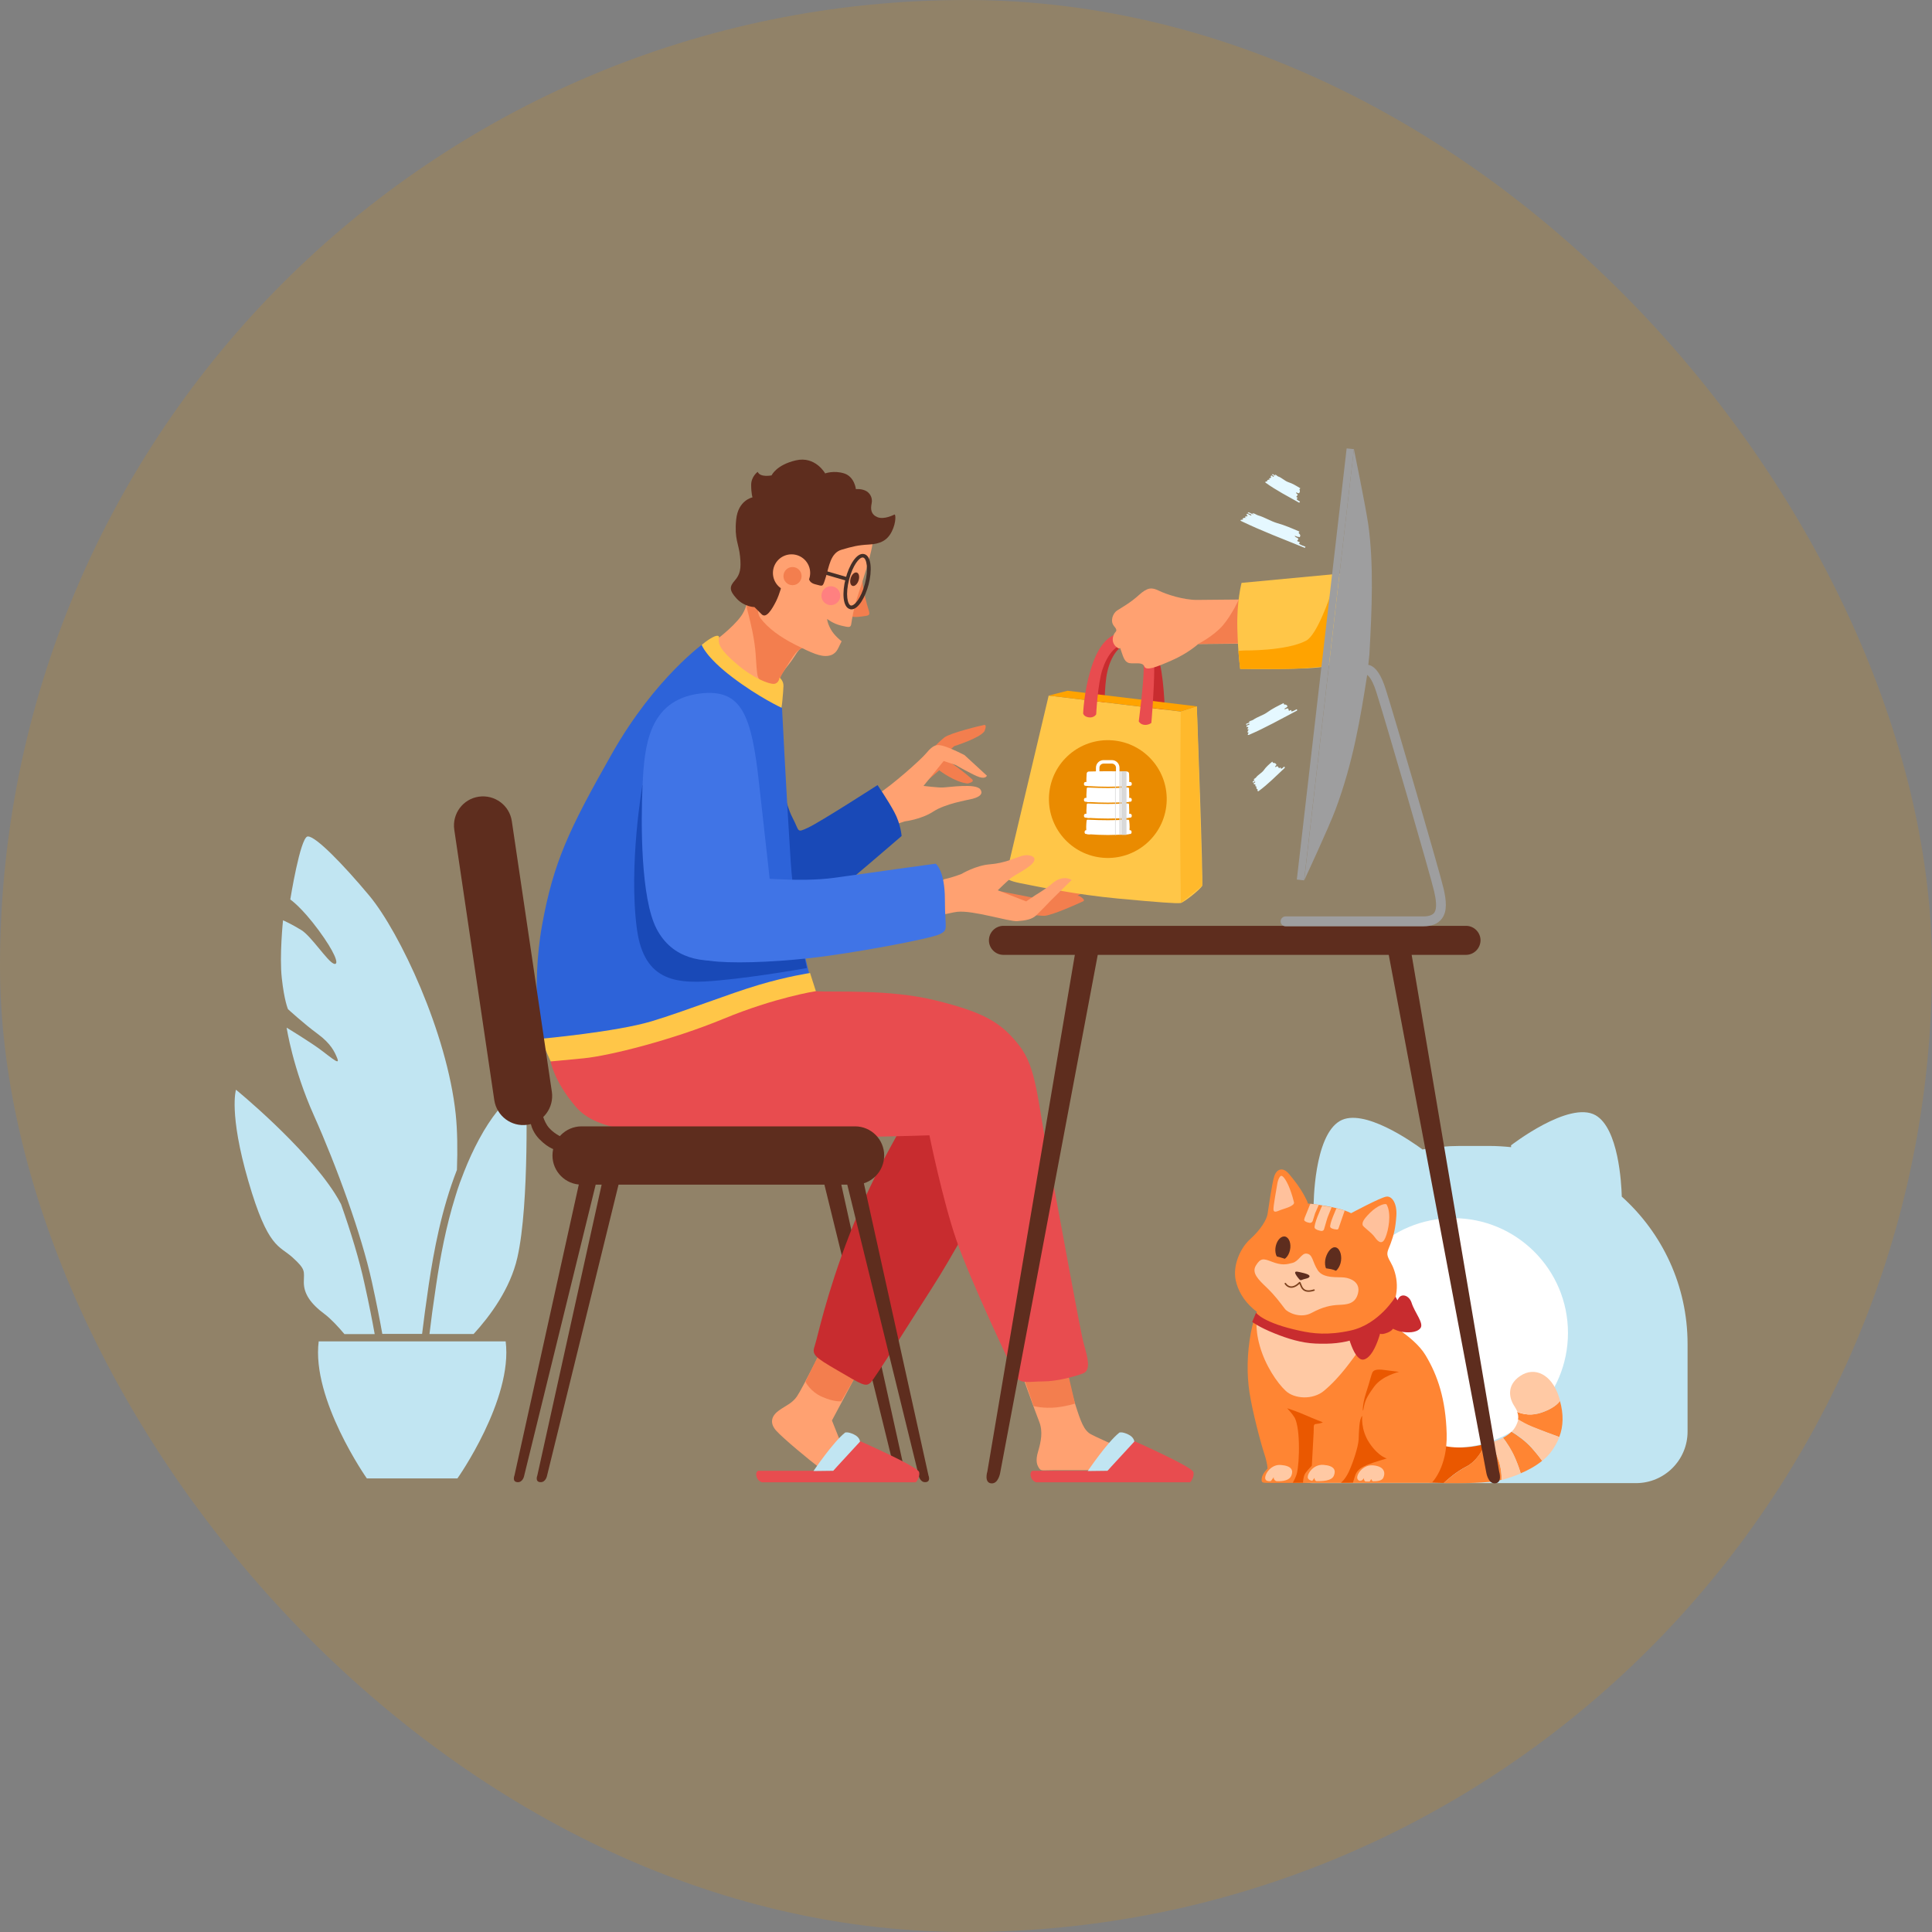 <svg width="168" height="168" viewBox="0 0 168 168" fill="none" xmlns="http://www.w3.org/2000/svg">
<rect x="0" y="0" width="168" height="168" fill="#808080" stroke="none"/>
<rect width="168" height="168" rx="84" fill="#DB8C0E" fill-opacity="0.2"/>
<path d="M93.891 77.112C93.092 77.164 90.137 78.121 90.137 78.121L86.446 77.396L87.95 79.204L89.864 79.457C89.864 79.457 90.442 79.457 91.083 79.204C91.725 78.952 94.154 77.701 94.365 77.459C94.585 77.217 93.891 77.112 93.891 77.112Z" fill="#F37E4E"/>
<path d="M94.922 62.294C94.922 62.294 94.848 60.444 95.258 58.54C95.668 56.637 96.436 55.091 98.087 55.007C99.57 54.933 100.422 55.911 100.863 57.72C101.273 59.445 101.315 62.599 101.315 62.599C101.315 62.599 101.095 62.82 100.727 62.81C100.358 62.81 100.211 62.536 100.211 62.536C100.211 62.536 100.285 58.971 99.917 57.794C99.549 56.616 99.034 55.901 98.15 55.995C97.267 56.09 96.604 57.089 96.299 58.372C95.984 59.655 96.057 62.284 96.057 62.284C96.057 62.284 95.889 62.62 95.447 62.589C94.995 62.578 94.922 62.294 94.922 62.294Z" fill="#C82C2F"/>
<path d="M91.189 60.486L87.508 76.028C87.508 76.028 86.982 76.449 88.665 76.786C90.347 77.122 93.597 77.795 97.183 78.132C100.769 78.468 102.399 78.584 102.672 78.521C102.956 78.468 104.418 77.311 104.534 77.028C104.649 76.744 104.071 61.422 104.071 61.422L102.672 61.874L91.189 60.486Z" fill="#FFC648"/>
<path d="M102.62 70.939C102.62 74.23 102.683 78.51 102.683 78.51L104.544 77.017L104.071 61.422L102.672 61.874C102.672 61.863 102.62 68.772 102.62 70.939Z" fill="#FFB92C"/>
<path d="M104.071 61.422L92.829 60.065L91.189 60.486L102.672 61.863L104.071 61.422Z" fill="#FFA300"/>
<path d="M94.186 62.032C94.186 62.032 94.259 60.181 94.817 58.309C95.374 56.447 96.257 54.954 97.908 55.007C99.391 55.049 100.369 56.195 100.369 58.056C100.369 60.044 100.117 62.862 100.117 62.862C100.117 62.862 99.885 63.062 99.517 63.031C99.149 62.999 99.023 62.726 99.023 62.726C99.023 62.726 99.444 59.508 99.454 58.162C99.454 56.931 98.781 55.985 97.887 56.006C97.004 56.027 96.268 56.973 95.858 58.235C95.448 59.497 95.321 62.116 95.321 62.116C95.321 62.116 95.132 62.442 94.68 62.379C94.228 62.315 94.186 62.032 94.186 62.032Z" fill="#E84C4F"/>
<path d="M110.002 52.104C110.002 52.104 105.238 52.167 104.06 52.167C102.883 52.167 101.4 51.673 100.779 51.368C100.159 51.063 99.791 51.063 99.044 51.736C98.298 52.42 97.498 52.851 97.13 53.093C96.762 53.345 96.51 54.018 96.878 54.449C97.246 54.88 97.004 54.88 96.878 55.133C96.752 55.385 96.626 55.88 97.067 56.248C97.498 56.616 97.32 56.058 97.498 56.616C97.688 57.173 97.803 57.604 98.245 57.667C98.676 57.73 99.349 57.541 99.507 57.951C99.665 58.351 100.474 58.046 101.894 57.425C103.314 56.805 104.187 56.006 104.187 56.006L110.559 55.943L110.002 52.104Z" fill="#FFA171"/>
<path d="M107.72 52.136C107.72 52.136 107.121 53.461 106.332 54.386C105.533 55.312 104.187 55.995 104.187 55.995L109.771 55.911C109.771 55.911 110.969 51.81 107.72 52.136Z" fill="#F37E4E"/>
<path d="M107.962 50.685C107.962 50.685 107.531 52.294 107.594 54.639C107.657 56.994 107.846 58.162 107.846 58.162C107.846 58.162 114.156 58.288 115.397 57.909C116.638 57.541 116.816 56.489 116.816 56.489L117.248 49.812L107.962 50.685Z" fill="#FFC648"/>
<path d="M93.87 77.921C93.155 77.701 90.999 78.521 90.999 78.521L87.098 78.216L88.055 78.605L88.496 79.383C88.496 79.383 90.158 79.636 90.789 79.636C91.42 79.636 93.912 78.51 94.186 78.374C94.448 78.237 93.87 77.921 93.87 77.921Z" fill="#F37E4E"/>
<path d="M89.927 74.609C90.189 75.145 88.496 75.934 88.002 76.281C87.697 76.502 86.761 77.417 86.761 77.417L89.233 78.384L90.042 77.837C90.042 77.837 91.02 77.248 91.441 76.87C92.44 75.976 93.187 76.523 93.187 76.523L91.409 78.269C91.409 78.269 90.558 79.162 90.095 79.604C89.737 79.941 89.201 80.046 88.465 80.098C87.718 80.151 84.606 79.131 83.228 79.289C82.618 79.352 80.21 80.025 79.863 79.825C79.516 79.625 81.472 76.586 82.166 76.439C82.86 76.291 83.606 75.997 83.606 75.997C83.606 75.997 84.847 75.25 86.088 75.156C87.329 75.061 88.265 74.609 88.801 74.441C89.359 74.262 89.832 74.42 89.927 74.609Z" fill="#FFA171"/>
<path d="M84.132 68.131C83.006 68.015 81.671 66.984 81.671 66.984L78.821 69.435L79.231 67.111L80.766 65.954C80.766 65.954 80.882 65.975 81.555 65.87C82.228 65.775 84.289 67.531 84.521 67.752C84.805 68.015 84.132 68.131 84.132 68.131Z" fill="#F37E4E"/>
<path d="M85.604 63.587C85.183 64.197 82.975 64.881 82.975 64.881L80.083 67.51L80.598 66.616L80.462 65.733C80.462 65.733 81.618 64.513 82.123 64.124C82.628 63.735 85.278 63.093 85.572 63.041C85.867 62.988 85.604 63.587 85.604 63.587Z" fill="#F37E4E"/>
<path d="M85.257 68.656C84.878 68.088 82.586 68.456 81.976 68.478C81.597 68.499 80.304 68.341 80.304 68.341L82.06 66.174L83.101 66.522C83.101 66.522 84.626 67.405 85.162 67.573C85.73 67.752 85.814 67.447 85.814 67.447L83.869 65.659C83.869 65.659 82.659 65.028 81.976 64.849C81.503 64.734 81.187 64.713 80.556 65.48C80.083 66.059 77.528 68.32 76.35 69.045C75.824 69.361 73.521 70.318 73.374 70.686C73.227 71.054 76.634 72.253 77.275 71.948C77.917 71.643 78.684 71.422 78.684 71.422C78.684 71.422 80.115 71.254 81.156 70.57C82.197 69.887 84.037 69.592 84.584 69.456C85.289 69.266 85.478 68.982 85.257 68.656Z" fill="#FFA171"/>
<path d="M52.468 102.329L46.726 128.294C46.726 128.294 46.495 128.851 46.979 128.883C47.462 128.914 47.568 128.325 47.568 128.325L53.972 102.256L52.468 102.329Z" fill="#5E2D1E"/>
<path d="M50.48 102.329L44.738 128.294C44.738 128.294 44.507 128.851 44.991 128.883C45.474 128.925 45.58 128.325 45.58 128.325L51.984 102.256L50.48 102.329Z" fill="#5E2D1E"/>
<path d="M73.006 102.329L78.748 128.294C78.748 128.294 78.979 128.851 78.495 128.883C78.011 128.914 77.906 128.325 77.906 128.325L71.502 102.256L73.006 102.329Z" fill="#5E2D1E"/>
<path d="M71.891 116.495C71.891 116.495 69.725 120.827 69.294 121.437C68.862 122.047 68.337 122.215 67.737 122.647C67.127 123.078 66.875 123.688 67.474 124.382C68.084 125.076 70.514 127.074 71.208 127.589C71.902 128.104 76.497 127.936 76.497 127.936L73.206 125.686L72.343 123.519L75.12 118.314L71.891 116.495Z" fill="#FFA171"/>
<path d="M70.04 120.144C70.04 120.144 70.419 120.996 71.502 121.469C72.585 121.942 73.153 121.847 73.153 121.847L74.952 118.735L71.502 117.178L70.04 120.144Z" fill="#F37E4E"/>
<path d="M79 96.987C79 96.987 75.961 101.93 73.889 107.304C71.807 112.677 71.113 116.232 70.85 117.01C70.587 117.788 70.766 117.967 72.848 119.176C74.93 120.386 75.278 120.649 75.709 120.217C76.14 119.786 79.095 115.012 80.998 112.067C82.902 109.123 85.079 104.958 86.204 103.139C87.329 101.32 90.105 98.806 88.549 95.946C86.993 93.086 84.994 92.045 83.175 92.56C81.345 93.086 79 96.987 79 96.987Z" fill="#C82C2F"/>
<path d="M74.994 102.329L80.735 128.294C80.735 128.294 80.967 128.851 80.483 128.883C79.999 128.914 79.894 128.325 79.894 128.325L73.49 102.256L74.994 102.329Z" fill="#5E2D1E"/>
<path d="M46.084 97.114C46.084 97.114 46.011 98.123 46.884 99.038C47.757 99.942 48.419 100.016 48.419 100.016L49.05 98.964C49.05 98.964 48.282 98.68 47.757 98.091C47.231 97.503 47.094 96.556 47.094 96.556L46.084 97.114Z" fill="#5E2D1E"/>
<path d="M73.7 53.524C73.7 53.524 74.121 53.724 74.847 53.619C75.562 53.524 75.698 53.556 75.53 53.03C75.362 52.504 75.109 51.526 75.036 50.937C74.973 50.348 74.941 49.633 74.941 49.633C74.941 49.633 73.732 52.546 73.7 53.524Z" fill="#F37E4E"/>
<path d="M67.559 59.445C67.559 59.445 67.822 58.709 68.558 57.815C69.294 56.921 69.346 56.343 70.03 56.237C70.713 56.132 65.035 50.979 65.035 50.979C65.035 50.979 65.245 52.452 64.456 53.556C63.668 54.66 62.038 55.817 62.038 55.817C62.038 55.817 64.351 59.602 67.559 59.445Z" fill="#FFA171"/>
<path d="M65.434 54.944C65.75 56.5 65.718 57.321 65.792 58.078C65.866 58.835 65.866 59.087 66.402 59.34C66.938 59.592 67.149 59.781 67.548 59.434C67.948 59.087 67.737 59.056 68.021 58.582C68.305 58.109 69.031 56.889 69.325 56.637C69.609 56.385 70.03 56.227 70.03 56.227L65.003 51.4L64.93 52.809C64.93 52.82 65.256 54.05 65.434 54.944Z" fill="#F37E4E"/>
<path d="M66.402 51.505C66.402 51.505 65.508 52.925 66.139 53.766C66.77 54.607 67.822 55.396 69.189 56.08C70.556 56.763 71.344 57.131 72.028 57.026C72.712 56.921 72.869 56.395 73.027 56.08C73.185 55.764 73.185 55.764 73.185 55.764C73.185 55.764 72.554 55.291 72.238 54.712C71.923 54.134 71.923 53.819 71.923 53.819C71.923 53.819 72.449 54.239 73.132 54.397C73.816 54.555 73.974 54.607 74.026 54.239C74.079 53.871 74.236 52.872 74.552 51.926C74.867 50.979 75.078 50.296 75.341 49.454C75.603 48.613 75.972 47.141 75.919 46.72C75.866 46.3 74.499 44.985 72.028 46.3C69.557 47.614 66.77 50.348 66.402 51.505Z" fill="#FFA171"/>
<path d="M67.453 66.017C67.453 66.017 68.253 69.877 68.905 71.086C69.546 72.295 69.231 72.453 70.272 71.969C71.313 71.486 76.308 68.268 76.308 68.268C76.308 68.268 77.191 69.551 77.759 70.602C78.327 71.643 78.401 72.695 78.401 72.695C78.401 72.695 73.016 77.364 71.481 78.489C69.956 79.615 67.706 80.582 65.529 80.424C63.352 80.267 60.944 65.144 60.944 65.144C60.944 65.144 64.719 59.666 67.453 66.017Z" fill="#1949B7"/>
<path d="M61.312 55.848C61.312 55.848 57.011 58.845 53.225 65.513C49.439 72.18 48.125 74.998 47.136 80.456C46.148 85.914 47.041 91.14 47.041 91.14L57.779 89.395L68.168 85.777L70.503 85.199C70.503 85.199 69.104 80.183 68.757 74.924C68.41 69.677 67.937 60.318 67.937 60.318C67.937 60.318 65.287 60.076 63.836 58.866C62.385 57.657 61.312 55.848 61.312 55.848Z" fill="#2D63D9"/>
<path d="M55.864 68.268C55.864 68.268 54.645 75.24 55.381 80.761C56.012 85.504 58.998 85.588 62.553 85.251C66.107 84.915 70.166 84.178 70.166 84.178L69.43 80.855C69.43 80.855 63.888 79.52 61.407 74.356C58.925 69.214 55.864 68.268 55.864 68.268Z" fill="#1949B7"/>
<path d="M60.86 60.307C64.54 59.844 65.361 62.242 66.013 68.194C66.665 74.146 67.054 77.28 67.222 79.457C67.38 81.634 65.939 83.001 63.52 83.4C61.112 83.8 58.452 83.4 57.084 80.75C55.717 78.1 55.717 71.58 55.875 68.278C56.033 64.976 56.348 60.875 60.86 60.307Z" fill="#4074E6"/>
<path d="M62.868 76.155C65.119 76.218 69.304 76.796 72.68 76.313C76.056 75.829 81.366 75.103 81.366 75.103C81.366 75.103 82.165 75.671 82.165 78.237C82.165 80.814 82.492 80.814 81.766 81.213C81.04 81.613 74.121 82.906 70.503 83.306C66.885 83.706 63.426 83.79 61.733 83.548C60.039 83.306 58.914 82.906 57.957 81.697C56.99 80.498 57.474 75.987 62.868 76.155Z" fill="#4074E6"/>
<path d="M29.658 104.717C29.49 104.391 29.301 104.065 29.112 103.77C26.43 99.585 20.52 94.758 20.52 94.758C20.52 94.758 19.878 96.798 21.593 102.698C23.307 108.597 24.274 108.282 25.452 109.354C26.63 110.427 26.419 110.532 26.419 111.5C26.419 112.467 26.956 113.329 28.249 114.286C28.775 114.686 29.406 115.359 29.953 116.011H32.582C32.382 114.896 32.098 113.424 31.699 111.636C31.257 109.575 30.51 107.135 29.658 104.717Z" fill="#C1E5F2"/>
<path d="M39.628 96.893C38.881 89.805 34.759 81.066 32.119 77.89C29.827 75.145 27.471 72.737 26.788 72.737C26.777 72.737 26.766 72.737 26.745 72.737C26.104 72.842 25.242 78.216 25.242 78.216C25.242 78.216 26.209 78.858 27.713 80.898C29.09 82.769 29.48 83.821 29.122 83.821C29.09 83.821 29.048 83.811 29.006 83.79C28.47 83.579 27.071 81.423 26.22 80.887C25.357 80.351 24.611 80.025 24.611 80.025C24.611 80.025 24.285 83.138 24.506 85.073C24.716 87.007 25.042 87.754 25.042 87.754C25.042 87.754 26.44 89.037 27.618 89.899C28.796 90.762 29.122 91.508 29.332 92.045C29.395 92.213 29.395 92.287 29.322 92.287C29.175 92.287 28.712 91.918 28.039 91.403C27.071 90.657 24.926 89.363 24.926 89.363C24.926 89.363 25.462 92.907 27.292 96.987C28.249 99.122 29.311 101.772 30.258 104.454C31.12 106.904 31.877 109.375 32.34 111.479C32.75 113.34 33.045 114.865 33.244 115.99H33.297H35.39H36.305H36.704C36.841 114.865 37.03 113.424 37.283 111.71C37.724 108.776 38.387 105.179 39.733 101.73C39.796 99.974 39.775 98.312 39.628 96.893Z" fill="#C1E5F2"/>
<path d="M45.748 94.537C45.748 94.537 43.813 95.073 41.668 99.049C41.174 99.963 40.742 100.91 40.364 101.867C40.238 102.193 40.111 102.529 39.985 102.855C39.849 103.244 39.712 103.644 39.596 104.044C38.797 106.599 38.292 109.249 37.914 111.815C37.661 113.487 37.472 114.907 37.346 116.001H38.082H38.408H38.734H41.184C42.572 114.486 44.37 112.099 44.991 109.344C46.064 104.622 45.748 94.537 45.748 94.537Z" fill="#C1E5F2"/>
<path d="M43.971 116.642H41.468H41.026H40.574H38.608H38.282H37.956H37.262H36.936H36.61H36.294H35.379H33.339H33.287H33.013H32.961H32.687H32.645H30.468H30.058H29.648H27.713C27.072 121.69 31.898 128.557 31.898 128.557H35.379H36.294H39.775C39.786 128.557 44.612 121.69 43.971 116.642Z" fill="#C1E5F2"/>
<path d="M88.623 118.84C88.623 118.84 90.011 122.741 90.358 123.604C90.705 124.466 90.526 125.339 90.274 126.201C90.011 127.063 90.189 127.41 90.358 127.673C90.526 127.936 90.705 127.842 91.567 127.842C92.429 127.842 101.799 127.842 101.799 127.842C101.799 127.842 95.469 125.065 94.859 124.718C94.249 124.371 93.996 123.677 93.471 122.026C92.955 120.375 92.345 116.915 92.345 116.915L88.623 118.84Z" fill="#FFA171"/>
<path d="M89.874 122.268C89.874 122.268 90.747 122.499 91.851 122.384C92.861 122.268 93.481 122.047 93.481 122.047L92.524 117.988L88.875 119.366L89.874 122.268Z" fill="#F37E4E"/>
<path d="M80.819 98.722C80.819 98.722 71.197 99.07 63.562 98.807C55.928 98.544 51.942 98.46 50.039 96.209C48.135 93.959 47.883 92.297 47.883 92.297L58.799 89.006L69.294 85.882C69.294 85.882 69.567 86.051 70.945 86.187C72.322 86.314 77.265 85.966 81.429 87.008C85.594 88.049 87.066 88.911 88.622 90.909C90.179 92.907 90.179 95.589 91.22 100.962C92.261 106.336 93.912 115.706 94.259 116.915C94.606 118.125 94.869 119.166 94.175 119.429C93.481 119.692 91.924 120.123 90.705 120.123C89.495 120.123 88.707 120.386 88.359 119.692C88.013 118.998 84.374 111.363 83.154 107.808C81.945 104.275 80.819 98.722 80.819 98.722Z" fill="#E84C4F"/>
<path d="M62.532 55.396C62.532 55.396 62.511 55.123 61.953 55.427C61.396 55.732 61.018 56.079 61.018 56.079C61.018 56.079 61.365 57.131 63.678 58.887C65.992 60.643 67.969 61.548 67.969 61.548C67.969 61.548 68.116 60.16 68.126 59.665C68.147 59.182 67.779 58.919 67.779 58.919C67.779 58.919 67.748 59.424 67.306 59.466C66.875 59.497 65.529 58.992 64.088 57.762C62.637 56.542 62.385 55.964 62.532 55.396Z" fill="#FFC648"/>
<path d="M70.44 84.61L70.945 86.187C70.945 86.187 67.401 86.734 62.932 88.585C58.462 90.436 53.005 91.803 50.775 92.024C48.535 92.245 47.883 92.297 47.883 92.297L47.01 90.331C47.01 90.331 53.604 89.731 56.664 88.806C59.714 87.88 63.279 86.45 65.992 85.64C68.505 84.894 70.44 84.61 70.44 84.61Z" fill="#FFC648"/>
<path fill-rule="evenodd" clip-rule="evenodd" d="M73.91 52.967C73.952 52.988 73.994 52.988 74.036 52.988C74.646 52.988 75.246 51.915 75.53 50.832C75.835 49.675 75.803 48.35 75.151 48.182C74.499 48.014 73.826 49.16 73.532 50.317C73.227 51.473 73.258 52.798 73.91 52.967ZM73.837 50.39C74.152 49.16 74.709 48.476 75.014 48.476C75.025 48.476 75.033 48.479 75.041 48.481C75.049 48.484 75.056 48.487 75.067 48.487C75.351 48.56 75.551 49.454 75.214 50.748C74.878 52.041 74.268 52.725 73.984 52.651C73.7 52.578 73.5 51.684 73.837 50.39Z" fill="#452F27"/>
<path d="M74.352 103.013H50.575C49.176 103.013 48.041 101.877 48.041 100.479C48.041 99.08 49.176 97.944 50.575 97.944H74.352C75.751 97.944 76.886 99.08 76.886 100.479C76.876 101.888 75.751 103.013 74.352 103.013Z" fill="#5E2D1E"/>
<path d="M42.983 95.673L39.502 72.148C39.302 70.771 40.248 69.477 41.636 69.277C43.014 69.078 44.308 70.024 44.507 71.412L47.988 94.937C48.188 96.314 47.242 97.608 45.853 97.808C44.476 98.007 43.193 97.05 42.983 95.673Z" fill="#5E2D1E"/>
<path d="M141.024 104.054C140.993 102.855 140.73 98.112 138.742 96.977C136.45 95.673 131.392 99.595 131.392 99.595C131.392 99.595 131.392 99.648 131.402 99.753C130.782 99.69 130.151 99.648 129.509 99.648H126.933C125.829 99.648 124.745 99.753 123.694 99.953C122.779 99.28 118.551 96.304 116.522 97.471C114.229 98.775 114.229 104.822 114.229 104.822C114.261 104.906 114.313 104.99 114.387 105.064C111.485 108.145 109.697 112.299 109.697 116.873V124.487C109.697 126.958 111.705 128.967 114.177 128.967H142.265C144.737 128.967 146.745 126.958 146.745 124.487V116.873C146.745 111.783 144.537 107.209 141.024 104.054Z" fill="#C1E5F2"/>
<path d="M126.365 125.886C131.877 125.886 136.345 121.418 136.345 115.906C136.345 110.394 131.877 105.926 126.365 105.926C120.853 105.926 116.385 110.394 116.385 115.906C116.385 121.418 120.853 125.886 126.365 125.886Z" fill="white"/>
<path d="M70.691 49.653L70.779 49.35L73.718 50.203L73.63 50.506L70.691 49.653Z" fill="#452F27"/>
<path d="M74.658 50.478C74.763 50.158 74.696 49.848 74.508 49.787C74.32 49.725 74.083 49.935 73.979 50.255C73.874 50.576 73.941 50.885 74.129 50.946C74.317 51.008 74.554 50.798 74.658 50.478Z" fill="#5E2D1E"/>
<path d="M127.469 83.032H87.256C86.561 83.032 85.994 82.465 85.994 81.77C85.994 81.076 86.561 80.508 87.256 80.508H127.48C128.174 80.508 128.742 81.076 128.742 81.77C128.731 82.465 128.174 83.032 127.469 83.032Z" fill="#5E2D1E"/>
<path d="M108.204 56.563C108.204 56.563 111.874 56.616 113.578 55.711C114.545 55.196 115.67 51.81 115.67 51.81L115.376 57.92C115.376 57.92 113.399 58.172 111.296 58.172C109.571 58.162 107.836 58.172 107.836 58.172L107.688 56.595L108.204 56.563Z" fill="#FFA300"/>
<path d="M93.512 82.749L85.857 127.957C85.857 127.957 85.552 128.925 86.193 128.988C86.835 129.051 86.982 128.021 86.982 128.021L95.531 82.633L93.512 82.749Z" fill="#5E2D1E"/>
<path d="M129.162 125.57C129.047 125.602 128.921 125.633 128.794 125.654C126.386 126.19 124.945 125.549 124.945 125.549C124.945 125.549 123.915 124.855 123.358 126.832C122.79 128.82 124.504 128.935 124.504 128.935C124.504 128.935 124.924 128.946 125.545 128.956C125.934 128.588 126.67 127.957 127.511 127.526C128.374 127.084 128.9 126.148 129.162 125.57Z" fill="#EA5800"/>
<path d="M133.159 125.875C132.612 125.276 131.949 124.813 131.434 124.497C131.255 124.676 131.024 124.855 130.698 125.023C131.003 125.412 131.434 126.054 131.77 126.842C132.002 127.389 132.149 127.81 132.233 128.115C132.885 127.841 133.537 127.484 134.094 127.032C133.916 126.769 133.621 126.39 133.159 125.875Z" fill="#FF8533"/>
<path d="M135.588 124.96C135.956 123.992 135.966 122.972 135.651 121.826C135.378 122.184 134.883 122.541 134.074 122.825C133.19 123.13 132.454 122.993 131.928 122.773C132.012 122.983 132.044 123.193 132.002 123.446C132.317 123.645 132.717 123.866 133.201 124.066C133.958 124.361 134.957 124.729 135.588 124.96Z" fill="#FF8533"/>
<path d="M130.33 127.053C130.119 126.422 129.888 125.801 129.73 125.402C129.551 125.454 129.362 125.517 129.152 125.57C128.889 126.148 128.363 127.084 127.501 127.536C126.67 127.968 125.923 128.609 125.534 128.967C126.954 128.988 129.425 128.977 130.424 128.714C130.466 128.704 130.519 128.693 130.561 128.683C130.582 128.283 130.54 127.684 130.33 127.053Z" fill="#FF8533"/>
<path d="M134.084 122.815C134.894 122.531 135.388 122.184 135.661 121.816C135.619 121.668 135.577 121.511 135.525 121.364C134.904 119.544 133.474 118.787 132.191 119.649C130.908 120.512 131.318 121.69 131.623 122.173C131.749 122.373 131.865 122.562 131.949 122.762C132.464 122.994 133.19 123.13 134.084 122.815Z" fill="#FFC9A4"/>
<path d="M134.105 127.032C134.431 126.769 134.725 126.474 134.956 126.138C135.23 125.749 135.44 125.36 135.598 124.96C134.967 124.729 133.968 124.361 133.221 124.045C132.738 123.845 132.338 123.625 132.022 123.425C132.001 123.519 131.98 123.614 131.938 123.719C131.844 123.972 131.707 124.235 131.455 124.487C131.97 124.792 132.622 125.255 133.179 125.865C133.621 126.39 133.915 126.769 134.105 127.032Z" fill="#FFC9A4"/>
<path d="M130.698 125.023C130.445 125.16 130.119 125.286 129.741 125.412C129.898 125.812 130.119 126.422 130.34 127.063C130.55 127.684 130.582 128.294 130.582 128.693C131.097 128.557 131.665 128.367 132.244 128.125C132.149 127.82 132.012 127.4 131.781 126.853C131.444 126.054 131.003 125.423 130.698 125.023Z" fill="#FFC9A4"/>
<path d="M109.707 113.277C109.707 113.277 109.118 114.076 108.771 115.885C108.435 117.704 108.403 119.471 108.656 121.111C108.908 122.752 109.634 125.496 109.928 126.38C110.223 127.263 110.223 127.705 110.223 127.705C110.223 127.705 109.76 128.146 109.718 128.546C109.676 128.946 109.718 128.946 110.433 128.946C111.148 128.946 124.493 128.946 124.493 128.946C124.493 128.946 125.881 127.621 125.797 124.655C125.713 121.69 125.019 119.597 123.957 117.841C122.916 116.105 120.066 114.675 120.066 114.675L109.707 113.277Z" fill="#FF8533"/>
<path d="M111.926 122.457C111.926 122.457 112.368 122.92 112.568 123.257C112.757 123.593 112.915 124.319 112.946 125.486C112.978 126.653 112.883 127.621 112.789 128.052C112.694 128.483 112.41 128.935 112.41 128.935L113.304 128.925C113.304 128.925 113.325 128.346 113.525 128.083C113.714 127.821 114.072 127.452 114.072 127.452C114.072 127.452 114.198 125.255 114.229 124.582C114.261 123.919 114.166 123.845 114.513 123.814C114.86 123.782 115.029 123.677 115.029 123.677C115.029 123.677 114.229 123.372 113.493 123.046C112.757 122.72 111.926 122.457 111.926 122.457Z" fill="#EA5800"/>
<path d="M121.654 119.292C121.654 119.292 120.182 119.628 119.487 120.585C118.804 121.521 118.678 121.847 118.562 122.531C118.478 122.983 118.436 122.194 118.783 121.132C119.13 120.07 119.225 119.597 119.33 119.365C119.424 119.134 119.708 119.029 120.413 119.134C121.107 119.229 121.654 119.292 121.654 119.292Z" fill="#EA5800"/>
<path d="M118.457 123.12C118.457 123.12 118.299 124.308 119.078 125.475C119.866 126.653 120.592 126.822 120.592 126.822C120.592 126.822 119.509 127.127 118.867 127.389C118.226 127.652 117.973 127.926 117.847 128.294C117.721 128.662 117.647 128.925 117.647 128.925L116.596 128.935C116.596 128.935 116.922 128.725 117.279 127.999C117.626 127.263 118.11 125.833 118.142 125.171C118.173 124.487 118.173 123.393 118.457 123.12Z" fill="#EA5800"/>
<path d="M109.329 114.339C109.329 114.339 109.066 115.359 109.55 117.052C110.023 118.724 111.043 120.238 111.8 120.943C112.558 121.658 114.167 121.742 115.124 120.943C116.606 119.713 117.637 118.104 118.1 117.536C118.562 116.968 119.677 115.243 119.677 115.243C119.677 115.243 116.438 116.894 113.451 116.368C110.307 115.811 109.329 114.339 109.329 114.339Z" fill="#FFC9A4"/>
<path d="M110.055 128.662C109.855 128.388 110.423 127.305 111.38 127.389C112.337 127.463 112.484 127.863 112.284 128.336C112.126 128.704 111.621 128.82 111.033 128.799C110.896 128.799 110.728 128.62 110.759 128.473C110.791 128.357 110.559 128.788 110.475 128.799C110.202 128.809 110.107 128.746 110.055 128.662Z" fill="#FFC9A4"/>
<path d="M113.756 128.588C113.556 128.315 114.135 127.305 115.081 127.379C116.038 127.452 116.185 127.852 115.986 128.325C115.786 128.799 114.934 128.799 114.482 128.799C114.408 128.799 114.303 128.683 114.303 128.536C114.303 128.462 114.145 128.777 114.093 128.767C113.903 128.725 113.809 128.662 113.756 128.588Z" fill="#FFC9A4"/>
<path d="M118.057 128.63C117.858 128.357 118.436 127.347 119.382 127.421C120.339 127.494 120.497 128.01 120.297 128.483C120.171 128.777 119.761 128.809 119.404 128.809C119.351 128.809 119.256 128.704 119.246 128.62C119.235 128.567 119.141 128.83 119.088 128.83C118.972 128.83 118.857 128.83 118.762 128.83C118.646 128.83 118.583 128.63 118.604 128.546C118.625 128.462 118.499 128.788 118.257 128.767C118.152 128.767 118.089 128.683 118.057 128.63Z" fill="#FFC9A4"/>
<path d="M117.489 105.495C117.489 105.495 120.034 104.128 120.55 104.054C121.054 103.98 121.496 104.664 121.422 105.726C121.349 106.788 121.202 107.398 120.918 108.155C120.623 108.913 120.476 108.997 120.918 109.754C121.359 110.511 121.875 112.13 120.949 113.855C119.792 116.021 115.533 116.463 112.726 115.674C109.339 114.728 107.836 113.077 107.457 111.342C107.173 110.059 107.846 108.523 108.719 107.745C109.665 106.893 110.149 106.031 110.223 105.568C110.296 105.116 110.591 102.981 110.801 102.298C111.022 101.614 111.569 101.467 112.084 102.077C112.589 102.687 113.02 103.234 113.42 103.97C113.777 104.622 113.714 104.653 113.714 104.653C113.714 104.653 116.333 104.885 117.489 105.495Z" fill="#FF8533"/>
<path d="M120.581 104.748C120.497 104.601 119.814 104.79 119.151 105.442C118.488 106.094 118.457 106.325 118.488 106.515C118.52 106.704 119.225 107.125 119.551 107.587C119.877 108.05 120.213 108.239 120.466 107.629C120.728 107.019 121.023 105.558 120.581 104.748Z" fill="#FFC19C"/>
<path d="M112.516 104.527C112.537 104.601 112.516 104.674 112.463 104.727C112.232 104.958 111.758 105.074 111.401 105.2C111.001 105.358 110.78 105.474 110.738 105.2C110.707 104.927 110.991 103.434 111.064 102.971C111.138 102.508 111.317 102.224 111.432 102.245C111.601 102.266 111.906 102.708 112.168 103.402C112.358 103.917 112.473 104.338 112.516 104.527Z" fill="#FFC19C"/>
<path d="M113.577 109.007C113.178 108.986 112.925 109.68 112.399 109.817C111.874 109.954 111.464 110.059 110.559 109.701C109.865 109.428 109.613 109.386 109.213 110.038C108.813 110.69 109.423 111.268 110.149 111.962C110.875 112.656 111.316 113.277 111.737 113.823C111.979 114.139 113.104 114.686 114.061 114.16C115.018 113.645 115.702 113.497 116.459 113.466C117.058 113.434 117.857 113.424 118.089 112.456C118.32 111.489 117.437 111.152 116.911 111.089C116.385 111.016 115.081 111.215 114.587 110.458C114.093 109.701 114.177 109.039 113.577 109.007Z" fill="#FFC9A4"/>
<path d="M113.23 110.669C112.904 110.595 112.641 110.511 112.62 110.648C112.599 110.784 112.873 111.121 112.988 111.247C113.104 111.384 113.188 111.289 113.367 111.237C113.546 111.184 113.84 111.152 113.872 110.995C113.903 110.826 113.451 110.721 113.23 110.669Z" fill="#5E2D1E"/>
<path d="M114.261 112.183C113.314 112.488 113.178 111.889 113.104 111.72C113.02 111.552 113.041 111.479 112.967 111.573C112.883 111.668 112.715 111.794 112.589 111.847C112.052 112.099 111.769 111.615 111.769 111.615" stroke="#7C411E" stroke-width="0.13" stroke-linecap="round"/>
<path d="M121.349 112.751C121.349 112.751 119.929 115.149 117.458 115.695C115.46 116.137 114.145 115.958 113.073 115.727C109.823 115.043 109.224 114.15 109.224 114.15L108.887 114.949C108.887 114.949 109.445 115.391 110.833 115.948C111.958 116.4 113.157 116.779 114.387 116.831C115.639 116.884 116.795 116.821 118.047 116.369C120.718 115.412 121.633 113.298 121.633 113.298L121.349 112.751Z" fill="#C82C2F"/>
<path d="M115.134 106.893C115.102 106.999 114.997 107.051 114.892 107.041C114.661 106.999 114.408 106.925 114.324 106.788C114.261 106.683 114.408 106.199 114.566 105.789C114.776 105.253 114.976 104.832 114.976 104.832L115.796 104.98L115.502 105.705C115.439 105.842 115.407 105.968 115.355 106.136L115.134 106.893Z" fill="#FFC9A4"/>
<path d="M116.396 106.809C116.375 106.883 116.312 106.925 116.238 106.914C116.007 106.893 115.754 106.841 115.681 106.715C115.554 106.515 116.217 105.063 116.217 105.063L116.932 105.263L116.396 106.809Z" fill="#FFC9A4"/>
<path d="M114.145 106.178C114.103 106.284 113.998 106.347 113.893 106.336C113.693 106.305 113.493 106.241 113.42 106.126C113.367 106.042 113.504 105.758 113.641 105.421C113.819 104.958 113.946 104.675 113.946 104.675L114.682 104.759L114.356 105.505L114.145 106.178Z" fill="#FFC9A4"/>
<path d="M116.564 109.859C116.396 110.427 115.975 110.784 115.628 110.648C115.271 110.511 115.123 109.933 115.281 109.365C115.449 108.797 115.839 108.345 116.196 108.481C116.554 108.618 116.732 109.281 116.564 109.859Z" fill="#5E2D1E"/>
<path d="M112.168 108.723C112.042 109.27 111.664 109.638 111.327 109.533C110.991 109.428 110.812 108.891 110.938 108.345C111.064 107.798 111.443 107.43 111.779 107.535C112.116 107.64 112.295 108.166 112.168 108.723Z" fill="#5E2D1E"/>
<path d="M110.412 109.102C110.412 109.102 110.917 109.228 111.285 109.323C111.653 109.417 112.231 109.659 112.231 109.659C112.231 109.659 111.527 109.691 111.201 109.649C110.864 109.617 110.412 109.102 110.412 109.102Z" fill="#FF8533"/>
<path d="M114.692 110.206C114.692 110.206 115.386 110.29 115.755 110.364C116.27 110.469 116.68 110.827 116.68 110.827C116.68 110.827 115.954 110.774 115.607 110.742C115.271 110.711 114.692 110.206 114.692 110.206Z" fill="#FF8533"/>
<path d="M117.279 116.326C117.605 117.399 117.921 117.956 118.278 118.167C118.636 118.377 119.12 118.04 119.519 117.252C119.919 116.463 120.119 115.538 120.119 115.538L119.677 115.243C119.677 115.243 117.037 115.538 117.279 116.326Z" fill="#C82C2F"/>
<path d="M120.676 115.874C121.149 115.696 121.433 115.243 121.118 114.833C120.802 114.413 120.476 114.37 120.076 114.665C119.677 114.959 119.561 115.17 119.719 115.58C119.877 116 120.034 116.127 120.676 115.874Z" fill="#C82C2F"/>
<path d="M122.748 113.287C123.021 114.16 123.862 115.085 123.505 115.506C123.147 115.927 122.348 115.885 121.864 115.801C121.381 115.716 120.907 115.422 120.907 115.422L120.55 114.749C120.55 114.749 121.349 113.287 121.633 112.867C121.906 112.446 122.548 112.656 122.748 113.287Z" fill="#C82C2F"/>
<path d="M122.705 82.749L130.361 127.957C130.361 127.957 130.666 128.925 130.024 128.988C129.383 129.051 129.236 128.021 129.236 128.021L120.686 82.633L122.705 82.749Z" fill="#5E2D1E"/>
<path d="M74.552 125.213L72.459 127.894H65.918C65.918 127.894 65.665 128.01 65.792 128.42C65.918 128.83 66.265 128.893 66.265 128.893H79.641C79.641 128.893 80.02 128.483 79.925 128.01C79.841 127.537 74.552 125.213 74.552 125.213Z" fill="#E84C4F"/>
<path d="M73.49 124.571C73.49 124.571 73.71 124.476 74.247 124.729C74.783 124.981 74.783 125.36 74.783 125.36L72.448 127.894L70.734 127.915C70.745 127.915 72.417 125.423 73.49 124.571Z" fill="#C1E5F2"/>
<path d="M98.402 125.213L96.309 127.894H89.769C89.769 127.894 89.516 128.01 89.642 128.42C89.769 128.83 90.115 128.893 90.115 128.893H103.492C103.492 128.893 103.871 128.483 103.776 128.01C103.681 127.537 98.402 125.213 98.402 125.213Z" fill="#E84C4F"/>
<path d="M97.34 124.571C97.34 124.571 97.561 124.476 98.097 124.729C98.634 124.981 98.634 125.36 98.634 125.36L96.299 127.894L94.585 127.915C94.596 127.915 96.267 125.423 97.34 124.571Z" fill="#C1E5F2"/>
<path d="M72.249 52.62C72.702 52.62 73.069 52.252 73.069 51.8C73.069 51.346 72.702 50.979 72.249 50.979C71.796 50.979 71.429 51.346 71.429 51.8C71.429 52.252 71.796 52.62 72.249 52.62Z" fill="#FF8080"/>
<path d="M65.886 41.031C65.886 41.031 65.319 41.43 65.319 42.166C65.319 42.903 65.434 43.25 65.434 43.25C65.434 43.25 64.183 43.481 64.015 45.185C63.846 46.888 64.246 47.288 64.351 48.371C64.467 49.454 64.351 49.959 63.899 50.474C63.447 50.989 63.373 51.316 64.057 52.052C64.74 52.788 65.603 52.788 65.603 52.788C65.603 52.788 65.834 53.019 66.234 53.419C66.633 53.818 67.138 52.967 67.485 52.283C67.821 51.599 68 50.811 68 50.811L70.335 50.127C70.335 50.127 70.219 50.642 70.903 50.811C71.586 50.979 71.523 51.095 71.807 50.19C72.091 49.286 72.207 48.087 73.174 47.803C74.142 47.519 74.594 47.404 75.561 47.351C76.529 47.298 77.149 47.014 77.549 46.215C77.948 45.416 77.885 44.68 77.78 44.743C77.665 44.795 76.876 45.195 76.308 44.974C75.74 44.743 75.688 44.291 75.793 43.786C75.908 43.271 75.624 42.819 75.225 42.65C74.825 42.482 74.426 42.535 74.426 42.535C74.426 42.535 74.31 41.451 73.406 41.167C72.501 40.883 71.754 41.167 71.754 41.167C71.754 41.167 70.903 39.632 69.199 40.032C67.495 40.431 67.096 41.336 67.096 41.336C67.096 41.336 66.107 41.546 65.886 41.031Z" fill="#5E2D1E"/>
<path d="M68.831 51.442C69.725 51.442 70.45 50.717 70.45 49.822C70.45 48.928 69.725 48.203 68.831 48.203C67.936 48.203 67.211 48.928 67.211 49.822C67.211 50.717 67.936 51.442 68.831 51.442Z" fill="#FFA171"/>
<path d="M68.915 50.885C69.351 50.885 69.704 50.531 69.704 50.096C69.704 49.66 69.351 49.307 68.915 49.307C68.48 49.307 68.126 49.66 68.126 50.096C68.126 50.531 68.48 50.885 68.915 50.885Z" fill="#F37E4E"/>
<path d="M117.1 38.991L112.768 76.481L113.399 76.554L117.731 39.054C117.731 39.054 117.279 39.012 117.1 38.991Z" fill="#9E9E9F"/>
<path d="M117.731 39.054C117.731 39.054 118.73 43.923 118.972 45.553C119.477 49.055 119.288 53.135 119.077 56.921L118.899 58.603C118.299 62.442 117.668 66.28 116.133 70.392C115.544 71.969 113.409 76.554 113.409 76.554L117.731 39.054Z" fill="#9E9E9F"/>
<path d="M123.757 80.55H111.79C111.558 80.55 111.358 80.361 111.358 80.119C111.358 79.888 111.548 79.688 111.79 79.688H123.757C124.22 79.688 124.546 79.583 124.703 79.383C124.998 79.005 124.861 78.174 124.703 77.49C124.398 76.144 120.392 62.389 119.677 60.17C119.256 58.845 118.877 58.677 118.825 58.656C118.636 58.74 118.404 58.677 118.289 58.498C118.162 58.298 118.215 58.035 118.415 57.909C118.562 57.815 118.825 57.752 119.119 57.846C119.656 58.035 120.108 58.709 120.486 59.897C121.202 62.116 125.229 75.934 125.534 77.29C125.755 78.258 125.881 79.246 125.366 79.898C125.029 80.34 124.493 80.55 123.757 80.55Z" fill="#9E9E9F"/>
<path d="M109.402 44.817C109.939 44.964 110.517 45.332 111.064 45.49C111.716 45.668 112.389 45.963 112.999 46.226C112.978 46.268 112.904 46.31 112.936 46.362C113.114 46.52 113.072 46.604 113.03 46.699C113.009 46.741 112.873 46.636 112.904 46.699C112.746 46.636 112.483 46.541 112.62 46.657C112.652 46.72 112.873 46.773 112.894 46.857C112.915 46.941 112.788 46.972 112.809 47.057C112.862 47.078 112.967 47.12 113.02 47.141C113.051 47.204 112.915 47.256 112.957 47.277C113.093 47.393 113.304 47.456 113.514 47.54C113.493 47.582 113.525 47.656 113.419 47.624C111.611 46.888 109.718 46.173 107.951 45.321C107.751 45.206 107.951 45.185 108.13 45.185C108.067 45.185 108.098 45.122 108.035 45.122C108.067 45.059 108.214 44.985 108.435 45.059C108.382 45.038 108.33 45.016 108.277 44.995C108.235 44.953 108.309 44.932 108.33 44.88C108.382 44.901 108.435 44.922 108.445 44.901C108.456 44.88 108.477 44.838 108.487 44.817C108.435 44.796 108.33 44.754 108.277 44.733C108.33 44.754 108.382 44.775 108.393 44.754C108.403 44.733 108.424 44.69 108.435 44.669C108.55 44.69 108.677 44.806 108.792 44.827L108.824 44.764C108.729 44.701 108.571 44.648 108.466 44.606C108.529 44.606 108.54 44.585 108.561 44.543C108.729 44.585 108.845 44.722 109.034 44.722C108.982 44.701 108.929 44.68 108.876 44.659C109.024 44.575 109.244 44.775 109.402 44.817Z" fill="#E5F8FF"/>
<path d="M111.138 41.431C111.443 41.525 111.716 41.82 112.021 41.925C112.4 42.041 112.747 42.261 113.073 42.461C113.052 42.503 112.978 42.545 112.999 42.587C113.073 42.714 113.02 42.798 112.968 42.882C112.947 42.924 112.883 42.829 112.883 42.892C112.799 42.84 112.652 42.777 112.715 42.871C112.715 42.934 112.852 42.955 112.841 43.029C112.831 43.103 112.736 43.134 112.726 43.218C112.757 43.239 112.81 43.271 112.831 43.281C112.831 43.344 112.726 43.386 112.757 43.408C112.81 43.502 112.936 43.544 113.041 43.618C113.02 43.66 113.02 43.712 112.947 43.702C111.979 43.155 110.959 42.629 110.055 41.977C109.96 41.893 110.097 41.862 110.212 41.851C110.17 41.851 110.212 41.788 110.17 41.799C110.212 41.736 110.328 41.672 110.444 41.715C110.412 41.693 110.391 41.683 110.36 41.662C110.349 41.62 110.402 41.599 110.423 41.557C110.454 41.578 110.475 41.588 110.486 41.567C110.496 41.546 110.528 41.504 110.538 41.483C110.507 41.462 110.454 41.431 110.433 41.42C110.465 41.441 110.486 41.452 110.496 41.431C110.507 41.41 110.538 41.367 110.549 41.346C110.612 41.357 110.675 41.452 110.738 41.462L110.78 41.399C110.738 41.346 110.644 41.315 110.591 41.283C110.633 41.283 110.644 41.262 110.665 41.22C110.759 41.252 110.801 41.367 110.917 41.346C110.885 41.325 110.864 41.315 110.833 41.294C110.959 41.231 111.043 41.399 111.138 41.431Z" fill="#E5F8FF"/>
<path d="M108.961 62.599C109.318 62.337 109.844 62.2 110.201 61.937C110.633 61.621 111.148 61.369 111.621 61.138C111.642 61.18 111.632 61.264 111.684 61.264C111.873 61.253 111.916 61.337 111.958 61.422C111.979 61.464 111.842 61.474 111.895 61.506C111.779 61.558 111.59 61.684 111.726 61.663C111.789 61.684 111.926 61.569 112 61.611C112.073 61.653 112.021 61.758 112.094 61.811C112.136 61.79 112.21 61.758 112.252 61.737C112.315 61.758 112.273 61.884 112.315 61.863C112.452 61.853 112.599 61.748 112.757 61.674C112.778 61.716 112.841 61.737 112.767 61.8C111.4 62.515 110.023 63.294 108.603 63.903C108.435 63.956 108.508 63.809 108.592 63.693C108.561 63.735 108.529 63.672 108.498 63.714C108.466 63.651 108.487 63.504 108.645 63.399C108.603 63.42 108.561 63.441 108.529 63.451C108.477 63.451 108.498 63.388 108.477 63.346C108.519 63.325 108.561 63.304 108.55 63.283C108.54 63.262 108.519 63.22 108.508 63.199C108.466 63.22 108.393 63.251 108.351 63.273C108.393 63.251 108.435 63.23 108.424 63.209C108.414 63.188 108.393 63.146 108.382 63.125C108.456 63.062 108.592 63.052 108.656 62.989L108.624 62.925C108.529 62.947 108.424 63.02 108.351 63.062C108.382 63.02 108.372 62.999 108.351 62.957C108.456 62.873 108.613 62.883 108.698 62.757C108.656 62.778 108.613 62.799 108.582 62.81C108.613 62.684 108.845 62.673 108.961 62.599Z" fill="#E5F8FF"/>
<path d="M109.213 67.616C109.381 67.374 109.707 67.227 109.886 66.985C110.086 66.69 110.37 66.448 110.633 66.228C110.664 66.27 110.685 66.343 110.727 66.343C110.864 66.322 110.927 66.396 110.99 66.469C111.022 66.511 110.927 66.522 110.98 66.543C110.917 66.596 110.822 66.711 110.917 66.69C110.969 66.711 111.022 66.596 111.095 66.638C111.169 66.68 111.169 66.764 111.232 66.806C111.253 66.785 111.295 66.753 111.316 66.732C111.369 66.753 111.39 66.859 111.411 66.848C111.505 66.827 111.579 66.732 111.663 66.659C111.695 66.701 111.747 66.711 111.716 66.774C110.98 67.458 110.254 68.205 109.444 68.793C109.339 68.846 109.339 68.72 109.36 68.604C109.35 68.646 109.308 68.583 109.297 68.625C109.255 68.573 109.213 68.436 109.287 68.352C109.265 68.373 109.244 68.394 109.223 68.404C109.181 68.404 109.181 68.352 109.15 68.31C109.171 68.289 109.192 68.268 109.181 68.257C109.171 68.236 109.139 68.205 109.118 68.183C109.097 68.205 109.055 68.236 109.034 68.257C109.055 68.236 109.076 68.215 109.066 68.205C109.055 68.183 109.024 68.152 109.003 68.131C109.034 68.078 109.129 68.057 109.16 68.005L109.118 67.952C109.055 67.973 109.013 68.047 108.961 68.078C108.971 68.036 108.95 68.026 108.918 67.984C108.971 67.91 109.076 67.91 109.097 67.794C109.076 67.816 109.055 67.837 109.034 67.847C108.992 67.71 109.16 67.689 109.213 67.616Z" fill="#E5F8FF"/>
<path d="M101.44 69.866C101.65 67.045 99.535 64.588 96.714 64.377C93.894 64.166 91.436 66.282 91.226 69.103C91.015 71.923 93.131 74.38 95.951 74.591C98.772 74.802 101.229 72.686 101.44 69.866Z" fill="#EA8B00"/>
<path d="M94.487 71.359C94.492 71.311 94.534 71.275 94.582 71.277C95.939 71.338 96.737 71.336 98.094 71.277C98.141 71.275 98.182 71.309 98.188 71.356C98.242 71.773 98.243 72.038 98.187 72.458C98.182 72.5 98.146 72.533 98.103 72.536C96.751 72.63 95.953 72.636 94.57 72.536C94.527 72.533 94.492 72.5 94.486 72.457C94.436 72.039 94.447 71.774 94.487 71.359Z" fill="white"/>
<path d="M94.499 68.566C94.502 68.517 94.545 68.479 94.594 68.482C95.941 68.542 96.734 68.54 98.081 68.481C98.13 68.479 98.173 68.517 98.176 68.567C98.201 69.009 98.203 69.275 98.176 69.651C98.173 69.696 98.136 69.732 98.091 69.734C96.749 69.813 95.955 69.816 94.581 69.734C94.537 69.731 94.501 69.698 94.497 69.654C94.453 69.25 94.469 68.983 94.499 68.566Z" fill="white"/>
<path d="M94.36 69.386C94.467 69.369 94.532 69.365 94.586 69.408L94.756 69.574C94.819 69.636 94.785 69.74 94.697 69.739C94.612 69.739 94.508 69.73 94.358 69.71C94.321 69.705 94.288 69.681 94.275 69.647C94.246 69.566 94.248 69.507 94.29 69.433C94.305 69.407 94.331 69.391 94.36 69.386Z" fill="white"/>
<path d="M98.313 69.386C98.216 69.37 98.153 69.366 98.094 69.403C98.089 69.406 98.084 69.41 98.08 69.414L97.913 69.578C97.852 69.639 97.884 69.741 97.971 69.74C98.053 69.739 98.159 69.73 98.315 69.709C98.352 69.705 98.385 69.681 98.397 69.646C98.427 69.566 98.425 69.507 98.383 69.433C98.368 69.407 98.342 69.391 98.313 69.386Z" fill="white"/>
<path d="M94.493 67.269C94.5 67.169 94.582 67.091 94.681 67.089C95.851 67.059 96.629 67.055 97.992 67.089C98.093 67.091 98.175 67.171 98.18 67.271C98.199 67.628 98.201 67.871 98.182 68.177C98.176 68.273 98.098 68.35 98.002 68.355C96.741 68.427 95.958 68.43 94.667 68.355C94.573 68.35 94.497 68.278 94.488 68.185C94.458 67.854 94.469 67.609 94.493 67.269Z" fill="white"/>
<path d="M94.36 68.002C94.467 67.985 94.532 67.98 94.586 68.024L94.756 68.19C94.819 68.252 94.785 68.356 94.697 68.355C94.612 68.355 94.508 68.346 94.358 68.326C94.321 68.321 94.288 68.297 94.275 68.263C94.246 68.182 94.248 68.123 94.29 68.049C94.305 68.023 94.331 68.007 94.36 68.002Z" fill="white"/>
<path d="M98.313 68.002C98.216 67.986 98.153 67.982 98.094 68.019C98.089 68.022 98.084 68.026 98.08 68.03L97.913 68.194C97.852 68.255 97.884 68.357 97.971 68.356C98.053 68.355 98.159 68.346 98.315 68.325C98.352 68.32 98.385 68.297 98.397 68.262C98.427 68.182 98.425 68.123 98.383 68.049C98.368 68.023 98.342 68.007 98.313 68.002Z" fill="white"/>
<path d="M94.499 69.95C94.502 69.901 94.545 69.863 94.594 69.866C95.941 69.926 96.734 69.924 98.081 69.865C98.13 69.863 98.173 69.901 98.176 69.951C98.201 70.393 98.203 70.659 98.176 71.035C98.173 71.08 98.136 71.116 98.091 71.118C96.749 71.197 95.955 71.2 94.581 71.118C94.537 71.115 94.501 71.082 94.497 71.038C94.453 70.634 94.469 70.367 94.499 69.95Z" fill="white"/>
<path d="M94.36 70.77C94.467 70.753 94.532 70.749 94.586 70.792L94.756 70.958C94.819 71.02 94.785 71.124 94.697 71.123C94.612 71.123 94.508 71.114 94.358 71.094C94.321 71.089 94.288 71.066 94.275 71.031C94.246 70.95 94.248 70.891 94.29 70.817C94.305 70.791 94.331 70.775 94.36 70.77Z" fill="white"/>
<path d="M94.416 72.194C94.522 72.177 94.588 72.172 94.642 72.216L94.811 72.382C94.874 72.444 94.84 72.548 94.752 72.547C94.668 72.547 94.563 72.537 94.413 72.517C94.376 72.513 94.343 72.489 94.331 72.454C94.301 72.374 94.303 72.315 94.345 72.241C94.36 72.215 94.386 72.198 94.416 72.194Z" fill="white"/>
<path d="M98.313 70.77C98.216 70.754 98.153 70.75 98.094 70.787C98.089 70.79 98.084 70.794 98.08 70.798L97.913 70.962C97.852 71.023 97.884 71.125 97.971 71.124C98.053 71.123 98.159 71.114 98.315 71.093C98.352 71.089 98.385 71.065 98.397 71.03C98.427 70.95 98.425 70.891 98.383 70.817C98.368 70.791 98.342 70.775 98.313 70.77Z" fill="white"/>
<path d="M98.296 72.193C98.198 72.177 98.136 72.173 98.077 72.21C98.072 72.213 98.067 72.217 98.063 72.222L97.896 72.385C97.834 72.446 97.867 72.548 97.953 72.547C98.036 72.546 98.142 72.537 98.298 72.516C98.335 72.512 98.368 72.488 98.38 72.453C98.41 72.373 98.408 72.314 98.366 72.24C98.351 72.214 98.325 72.198 98.296 72.193Z" fill="white"/>
<path fill-rule="evenodd" clip-rule="evenodd" d="M97.347 67.84H95.299V66.76C95.299 66.393 95.596 66.096 95.963 66.096H96.683C97.05 66.096 97.347 66.393 97.347 66.76V67.84ZM95.963 66.4C95.764 66.4 95.603 66.561 95.603 66.76V67.535H97.043V66.76C97.043 66.561 96.882 66.4 96.683 66.4H95.963Z" fill="white"/>
<g style="mix-blend-mode:darken">
<rect x="97.513" y="67.065" width="0.443" height="5.536" fill="#D9D9D9"/>
</g>
<g style="mix-blend-mode:darken">
<rect x="97.347" y="67.065" width="0.111" height="5.536" fill="#D9D9D9"/>
</g>
<g style="mix-blend-mode:darken">
<rect x="96.964" y="67.079" width="0.055" height="5.536" fill="#D9D9D9"/>
</g>
</svg>
